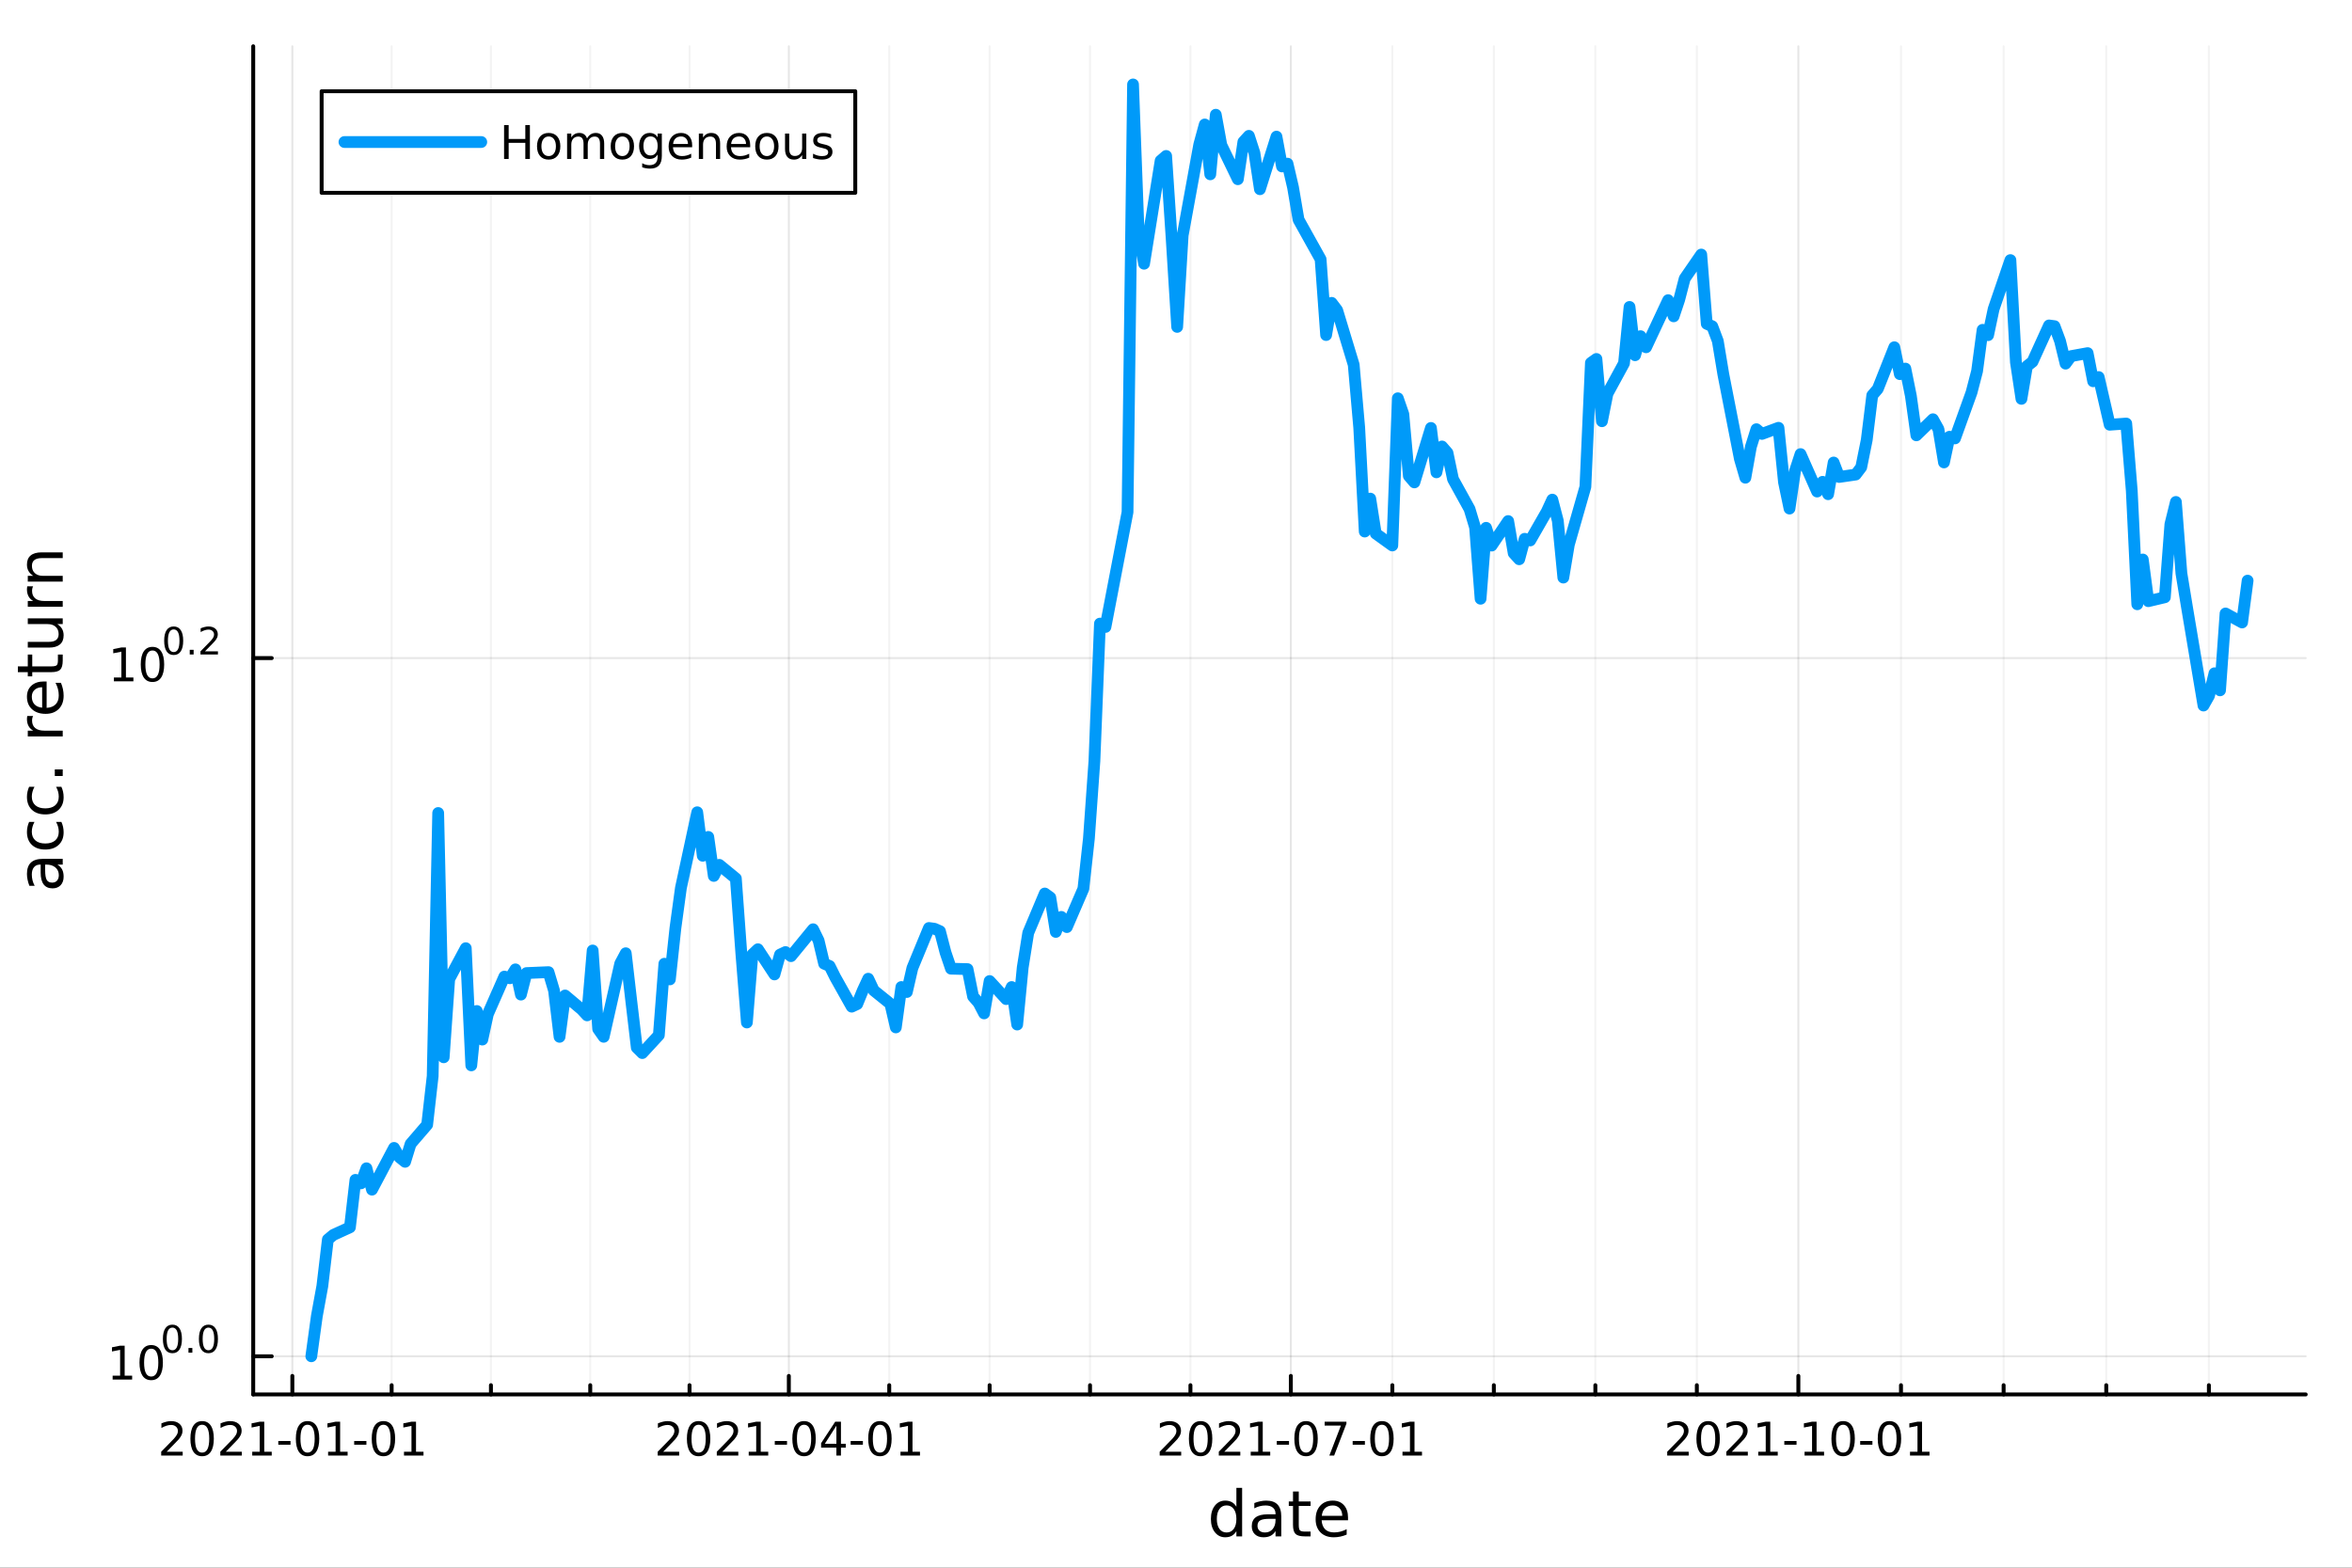 <?xml version="1.0" encoding="utf-8"?>
<svg xmlns="http://www.w3.org/2000/svg" xmlns:xlink="http://www.w3.org/1999/xlink" width="600" height="400" viewBox="0 0 2400 1600">
<rect x="0" y="0" width="2400" height="1600" fill="#333333" stroke="none"/>
<defs>
  <clipPath id="clip190">
    <rect x="0" y="0" width="2400" height="1600"/>
  </clipPath>
</defs>
<path clip-path="url(#clip190)" d="M0 1600 L2400 1600 L2400 0 L0 0  Z" fill="#ffffff" fill-rule="evenodd" fill-opacity="1"/>
<defs>
  <clipPath id="clip191">
    <rect x="480" y="0" width="1681" height="1600"/>
  </clipPath>
</defs>
<path clip-path="url(#clip190)" d="M258.387 1423.18 L2352.76 1423.18 L2352.76 47.244 L258.387 47.244  Z" fill="#ffffff" fill-rule="evenodd" fill-opacity="1"/>
<defs>
  <clipPath id="clip192">
    <rect x="258" y="47" width="2095" height="1377"/>
  </clipPath>
</defs>
<polyline clip-path="url(#clip192)" style="stroke:#000000; stroke-linecap:round; stroke-linejoin:round; stroke-width:2; stroke-opacity:0.1; fill:none" points="298.312,1423.18 298.312,47.244 "/>
<polyline clip-path="url(#clip192)" style="stroke:#000000; stroke-linecap:round; stroke-linejoin:round; stroke-width:2; stroke-opacity:0.1; fill:none" points="804.932,1423.18 804.932,47.244 "/>
<polyline clip-path="url(#clip192)" style="stroke:#000000; stroke-linecap:round; stroke-linejoin:round; stroke-width:2; stroke-opacity:0.1; fill:none" points="1317.18,1423.18 1317.18,47.244 "/>
<polyline clip-path="url(#clip192)" style="stroke:#000000; stroke-linecap:round; stroke-linejoin:round; stroke-width:2; stroke-opacity:0.1; fill:none" points="1835.06,1423.18 1835.06,47.244 "/>
<polyline clip-path="url(#clip192)" style="stroke:#000000; stroke-linecap:round; stroke-linejoin:round; stroke-width:2; stroke-opacity:0.05; fill:none" points="399.636,1423.18 399.636,47.244 "/>
<polyline clip-path="url(#clip192)" style="stroke:#000000; stroke-linecap:round; stroke-linejoin:round; stroke-width:2; stroke-opacity:0.05; fill:none" points="500.96,1423.18 500.96,47.244 "/>
<polyline clip-path="url(#clip192)" style="stroke:#000000; stroke-linecap:round; stroke-linejoin:round; stroke-width:2; stroke-opacity:0.05; fill:none" points="602.284,1423.18 602.284,47.244 "/>
<polyline clip-path="url(#clip192)" style="stroke:#000000; stroke-linecap:round; stroke-linejoin:round; stroke-width:2; stroke-opacity:0.05; fill:none" points="703.608,1423.18 703.608,47.244 "/>
<polyline clip-path="url(#clip192)" style="stroke:#000000; stroke-linecap:round; stroke-linejoin:round; stroke-width:2; stroke-opacity:0.05; fill:none" points="907.382,1423.18 907.382,47.244 "/>
<polyline clip-path="url(#clip192)" style="stroke:#000000; stroke-linecap:round; stroke-linejoin:round; stroke-width:2; stroke-opacity:0.05; fill:none" points="1009.83,1423.18 1009.83,47.244 "/>
<polyline clip-path="url(#clip192)" style="stroke:#000000; stroke-linecap:round; stroke-linejoin:round; stroke-width:2; stroke-opacity:0.05; fill:none" points="1112.28,1423.18 1112.28,47.244 "/>
<polyline clip-path="url(#clip192)" style="stroke:#000000; stroke-linecap:round; stroke-linejoin:round; stroke-width:2; stroke-opacity:0.05; fill:none" points="1214.73,1423.18 1214.73,47.244 "/>
<polyline clip-path="url(#clip192)" style="stroke:#000000; stroke-linecap:round; stroke-linejoin:round; stroke-width:2; stroke-opacity:0.05; fill:none" points="1420.76,1423.18 1420.76,47.244 "/>
<polyline clip-path="url(#clip192)" style="stroke:#000000; stroke-linecap:round; stroke-linejoin:round; stroke-width:2; stroke-opacity:0.05; fill:none" points="1524.33,1423.18 1524.33,47.244 "/>
<polyline clip-path="url(#clip192)" style="stroke:#000000; stroke-linecap:round; stroke-linejoin:round; stroke-width:2; stroke-opacity:0.05; fill:none" points="1627.91,1423.18 1627.91,47.244 "/>
<polyline clip-path="url(#clip192)" style="stroke:#000000; stroke-linecap:round; stroke-linejoin:round; stroke-width:2; stroke-opacity:0.05; fill:none" points="1731.48,1423.18 1731.48,47.244 "/>
<polyline clip-path="url(#clip192)" style="stroke:#000000; stroke-linecap:round; stroke-linejoin:round; stroke-width:2; stroke-opacity:0.05; fill:none" points="1939.79,1423.18 1939.79,47.244 "/>
<polyline clip-path="url(#clip192)" style="stroke:#000000; stroke-linecap:round; stroke-linejoin:round; stroke-width:2; stroke-opacity:0.05; fill:none" points="2044.51,1423.18 2044.51,47.244 "/>
<polyline clip-path="url(#clip192)" style="stroke:#000000; stroke-linecap:round; stroke-linejoin:round; stroke-width:2; stroke-opacity:0.05; fill:none" points="2149.24,1423.18 2149.24,47.244 "/>
<polyline clip-path="url(#clip192)" style="stroke:#000000; stroke-linecap:round; stroke-linejoin:round; stroke-width:2; stroke-opacity:0.05; fill:none" points="2253.97,1423.18 2253.97,47.244 "/>
<polyline clip-path="url(#clip190)" style="stroke:#000000; stroke-linecap:round; stroke-linejoin:round; stroke-width:4; stroke-opacity:1; fill:none" points="258.387,1423.18 2352.76,1423.18 "/>
<polyline clip-path="url(#clip190)" style="stroke:#000000; stroke-linecap:round; stroke-linejoin:round; stroke-width:4; stroke-opacity:1; fill:none" points="298.312,1423.18 298.312,1404.28 "/>
<polyline clip-path="url(#clip190)" style="stroke:#000000; stroke-linecap:round; stroke-linejoin:round; stroke-width:4; stroke-opacity:1; fill:none" points="804.932,1423.18 804.932,1404.28 "/>
<polyline clip-path="url(#clip190)" style="stroke:#000000; stroke-linecap:round; stroke-linejoin:round; stroke-width:4; stroke-opacity:1; fill:none" points="1317.18,1423.18 1317.18,1404.28 "/>
<polyline clip-path="url(#clip190)" style="stroke:#000000; stroke-linecap:round; stroke-linejoin:round; stroke-width:4; stroke-opacity:1; fill:none" points="1835.06,1423.18 1835.06,1404.28 "/>
<polyline clip-path="url(#clip190)" style="stroke:#000000; stroke-linecap:round; stroke-linejoin:round; stroke-width:4; stroke-opacity:1; fill:none" points="399.636,1423.18 399.636,1413.73 "/>
<polyline clip-path="url(#clip190)" style="stroke:#000000; stroke-linecap:round; stroke-linejoin:round; stroke-width:4; stroke-opacity:1; fill:none" points="500.96,1423.18 500.96,1413.73 "/>
<polyline clip-path="url(#clip190)" style="stroke:#000000; stroke-linecap:round; stroke-linejoin:round; stroke-width:4; stroke-opacity:1; fill:none" points="602.284,1423.18 602.284,1413.73 "/>
<polyline clip-path="url(#clip190)" style="stroke:#000000; stroke-linecap:round; stroke-linejoin:round; stroke-width:4; stroke-opacity:1; fill:none" points="703.608,1423.18 703.608,1413.73 "/>
<polyline clip-path="url(#clip190)" style="stroke:#000000; stroke-linecap:round; stroke-linejoin:round; stroke-width:4; stroke-opacity:1; fill:none" points="907.382,1423.18 907.382,1413.73 "/>
<polyline clip-path="url(#clip190)" style="stroke:#000000; stroke-linecap:round; stroke-linejoin:round; stroke-width:4; stroke-opacity:1; fill:none" points="1009.83,1423.18 1009.83,1413.73 "/>
<polyline clip-path="url(#clip190)" style="stroke:#000000; stroke-linecap:round; stroke-linejoin:round; stroke-width:4; stroke-opacity:1; fill:none" points="1112.28,1423.18 1112.28,1413.73 "/>
<polyline clip-path="url(#clip190)" style="stroke:#000000; stroke-linecap:round; stroke-linejoin:round; stroke-width:4; stroke-opacity:1; fill:none" points="1214.73,1423.18 1214.73,1413.73 "/>
<polyline clip-path="url(#clip190)" style="stroke:#000000; stroke-linecap:round; stroke-linejoin:round; stroke-width:4; stroke-opacity:1; fill:none" points="1420.76,1423.18 1420.76,1413.73 "/>
<polyline clip-path="url(#clip190)" style="stroke:#000000; stroke-linecap:round; stroke-linejoin:round; stroke-width:4; stroke-opacity:1; fill:none" points="1524.33,1423.18 1524.33,1413.73 "/>
<polyline clip-path="url(#clip190)" style="stroke:#000000; stroke-linecap:round; stroke-linejoin:round; stroke-width:4; stroke-opacity:1; fill:none" points="1627.91,1423.18 1627.91,1413.73 "/>
<polyline clip-path="url(#clip190)" style="stroke:#000000; stroke-linecap:round; stroke-linejoin:round; stroke-width:4; stroke-opacity:1; fill:none" points="1731.48,1423.18 1731.48,1413.73 "/>
<polyline clip-path="url(#clip190)" style="stroke:#000000; stroke-linecap:round; stroke-linejoin:round; stroke-width:4; stroke-opacity:1; fill:none" points="1939.79,1423.18 1939.79,1413.73 "/>
<polyline clip-path="url(#clip190)" style="stroke:#000000; stroke-linecap:round; stroke-linejoin:round; stroke-width:4; stroke-opacity:1; fill:none" points="2044.51,1423.18 2044.51,1413.73 "/>
<polyline clip-path="url(#clip190)" style="stroke:#000000; stroke-linecap:round; stroke-linejoin:round; stroke-width:4; stroke-opacity:1; fill:none" points="2149.24,1423.18 2149.24,1413.73 "/>
<polyline clip-path="url(#clip190)" style="stroke:#000000; stroke-linecap:round; stroke-linejoin:round; stroke-width:4; stroke-opacity:1; fill:none" points="2253.97,1423.18 2253.97,1413.73 "/>
<path clip-path="url(#clip190)" d="M170.107 1481.64 L186.426 1481.64 L186.426 1485.58 L164.482 1485.58 L164.482 1481.64 Q167.144 1478.89 171.727 1474.26 Q176.333 1469.61 177.514 1468.27 Q179.759 1465.74 180.639 1464.01 Q181.542 1462.25 181.542 1460.56 Q181.542 1457.8 179.597 1456.07 Q177.676 1454.33 174.574 1454.33 Q172.375 1454.33 169.921 1455.09 Q167.491 1455.86 164.713 1457.41 L164.713 1452.69 Q167.537 1451.55 169.991 1450.97 Q172.445 1450.39 174.482 1450.39 Q179.852 1450.39 183.046 1453.08 Q186.241 1455.77 186.241 1460.26 Q186.241 1462.39 185.431 1464.31 Q184.644 1466.2 182.537 1468.8 Q181.958 1469.47 178.857 1472.69 Q175.755 1475.88 170.107 1481.64 Z" fill="#000000" fill-rule="nonzero" fill-opacity="1" /><path clip-path="url(#clip190)" d="M206.241 1454.1 Q202.63 1454.1 200.801 1457.66 Q198.995 1461.2 198.995 1468.33 Q198.995 1475.44 200.801 1479.01 Q202.63 1482.55 206.241 1482.55 Q209.875 1482.55 211.68 1479.01 Q213.509 1475.44 213.509 1468.33 Q213.509 1461.2 211.68 1457.66 Q209.875 1454.1 206.241 1454.1 M206.241 1450.39 Q212.051 1450.39 215.106 1455 Q218.185 1459.58 218.185 1468.33 Q218.185 1477.06 215.106 1481.67 Q212.051 1486.25 206.241 1486.25 Q200.431 1486.25 197.352 1481.67 Q194.296 1477.06 194.296 1468.33 Q194.296 1459.58 197.352 1455 Q200.431 1450.39 206.241 1450.39 Z" fill="#000000" fill-rule="nonzero" fill-opacity="1" /><path clip-path="url(#clip190)" d="M230.43 1481.64 L246.75 1481.64 L246.75 1485.58 L224.805 1485.58 L224.805 1481.64 Q227.467 1478.89 232.051 1474.26 Q236.657 1469.61 237.838 1468.27 Q240.083 1465.74 240.963 1464.01 Q241.866 1462.25 241.866 1460.56 Q241.866 1457.8 239.921 1456.07 Q238 1454.33 234.898 1454.33 Q232.699 1454.33 230.245 1455.09 Q227.815 1455.86 225.037 1457.41 L225.037 1452.69 Q227.861 1451.55 230.315 1450.97 Q232.768 1450.39 234.805 1450.39 Q240.176 1450.39 243.37 1453.08 Q246.565 1455.77 246.565 1460.26 Q246.565 1462.39 245.754 1464.31 Q244.967 1466.2 242.861 1468.8 Q242.282 1469.47 239.18 1472.69 Q236.079 1475.88 230.43 1481.64 Z" fill="#000000" fill-rule="nonzero" fill-opacity="1" /><path clip-path="url(#clip190)" d="M257.375 1481.64 L265.014 1481.64 L265.014 1455.28 L256.703 1456.95 L256.703 1452.69 L264.967 1451.02 L269.643 1451.02 L269.643 1481.64 L277.282 1481.64 L277.282 1485.58 L257.375 1485.58 L257.375 1481.64 Z" fill="#000000" fill-rule="nonzero" fill-opacity="1" /><path clip-path="url(#clip190)" d="M283.972 1470.7 L296.449 1470.7 L296.449 1474.49 L283.972 1474.49 L283.972 1470.7 Z" fill="#000000" fill-rule="nonzero" fill-opacity="1" /><path clip-path="url(#clip190)" d="M313.833 1454.1 Q310.222 1454.1 308.393 1457.66 Q306.587 1461.2 306.587 1468.33 Q306.587 1475.44 308.393 1479.01 Q310.222 1482.55 313.833 1482.55 Q317.467 1482.55 319.273 1479.01 Q321.101 1475.44 321.101 1468.33 Q321.101 1461.2 319.273 1457.66 Q317.467 1454.1 313.833 1454.1 M313.833 1450.39 Q319.643 1450.39 322.698 1455 Q325.777 1459.58 325.777 1468.33 Q325.777 1477.06 322.698 1481.67 Q319.643 1486.25 313.833 1486.25 Q308.023 1486.25 304.944 1481.67 Q301.888 1477.06 301.888 1468.33 Q301.888 1459.58 304.944 1455 Q308.023 1450.39 313.833 1450.39 Z" fill="#000000" fill-rule="nonzero" fill-opacity="1" /><path clip-path="url(#clip190)" d="M334.805 1481.64 L342.444 1481.64 L342.444 1455.28 L334.134 1456.95 L334.134 1452.69 L342.397 1451.02 L347.073 1451.02 L347.073 1481.64 L354.712 1481.64 L354.712 1485.58 L334.805 1485.58 L334.805 1481.64 Z" fill="#000000" fill-rule="nonzero" fill-opacity="1" /><path clip-path="url(#clip190)" d="M361.402 1470.7 L373.879 1470.7 L373.879 1474.49 L361.402 1474.49 L361.402 1470.7 Z" fill="#000000" fill-rule="nonzero" fill-opacity="1" /><path clip-path="url(#clip190)" d="M391.263 1454.1 Q387.652 1454.1 385.823 1457.66 Q384.018 1461.2 384.018 1468.33 Q384.018 1475.44 385.823 1479.01 Q387.652 1482.55 391.263 1482.55 Q394.897 1482.55 396.703 1479.01 Q398.531 1475.44 398.531 1468.33 Q398.531 1461.2 396.703 1457.66 Q394.897 1454.1 391.263 1454.1 M391.263 1450.39 Q397.073 1450.39 400.129 1455 Q403.207 1459.58 403.207 1468.33 Q403.207 1477.06 400.129 1481.67 Q397.073 1486.25 391.263 1486.25 Q385.453 1486.25 382.374 1481.67 Q379.318 1477.06 379.318 1468.33 Q379.318 1459.58 382.374 1455 Q385.453 1450.39 391.263 1450.39 Z" fill="#000000" fill-rule="nonzero" fill-opacity="1" /><path clip-path="url(#clip190)" d="M412.235 1481.64 L419.874 1481.64 L419.874 1455.28 L411.564 1456.95 L411.564 1452.69 L419.828 1451.02 L424.503 1451.02 L424.503 1481.64 L432.142 1481.64 L432.142 1485.58 L412.235 1485.58 L412.235 1481.64 Z" fill="#000000" fill-rule="nonzero" fill-opacity="1" /><path clip-path="url(#clip190)" d="M676.727 1481.64 L693.046 1481.64 L693.046 1485.58 L671.102 1485.58 L671.102 1481.64 Q673.764 1478.89 678.347 1474.26 Q682.954 1469.61 684.134 1468.27 Q686.38 1465.74 687.259 1464.01 Q688.162 1462.25 688.162 1460.56 Q688.162 1457.8 686.218 1456.07 Q684.296 1454.33 681.195 1454.33 Q678.995 1454.33 676.542 1455.09 Q674.111 1455.86 671.333 1457.41 L671.333 1452.69 Q674.158 1451.55 676.611 1450.97 Q679.065 1450.39 681.102 1450.39 Q686.472 1450.39 689.667 1453.08 Q692.861 1455.77 692.861 1460.26 Q692.861 1462.39 692.051 1464.31 Q691.264 1466.2 689.157 1468.8 Q688.579 1469.47 685.477 1472.69 Q682.375 1475.88 676.727 1481.64 Z" fill="#000000" fill-rule="nonzero" fill-opacity="1" /><path clip-path="url(#clip190)" d="M712.861 1454.1 Q709.25 1454.1 707.421 1457.66 Q705.616 1461.2 705.616 1468.33 Q705.616 1475.44 707.421 1479.01 Q709.25 1482.55 712.861 1482.55 Q716.495 1482.55 718.301 1479.01 Q720.13 1475.44 720.13 1468.33 Q720.13 1461.2 718.301 1457.66 Q716.495 1454.1 712.861 1454.1 M712.861 1450.39 Q718.671 1450.39 721.727 1455 Q724.805 1459.58 724.805 1468.33 Q724.805 1477.06 721.727 1481.67 Q718.671 1486.25 712.861 1486.25 Q707.051 1486.25 703.972 1481.67 Q700.917 1477.06 700.917 1468.33 Q700.917 1459.58 703.972 1455 Q707.051 1450.39 712.861 1450.39 Z" fill="#000000" fill-rule="nonzero" fill-opacity="1" /><path clip-path="url(#clip190)" d="M737.051 1481.64 L753.37 1481.64 L753.37 1485.58 L731.426 1485.58 L731.426 1481.64 Q734.088 1478.89 738.671 1474.26 Q743.278 1469.61 744.458 1468.27 Q746.703 1465.74 747.583 1464.01 Q748.486 1462.25 748.486 1460.56 Q748.486 1457.8 746.541 1456.07 Q744.62 1454.33 741.518 1454.33 Q739.319 1454.33 736.866 1455.09 Q734.435 1455.86 731.657 1457.41 L731.657 1452.69 Q734.481 1451.55 736.935 1450.97 Q739.389 1450.39 741.426 1450.39 Q746.796 1450.39 749.99 1453.08 Q753.185 1455.77 753.185 1460.26 Q753.185 1462.39 752.375 1464.31 Q751.588 1466.2 749.481 1468.8 Q748.903 1469.47 745.801 1472.69 Q742.699 1475.88 737.051 1481.64 Z" fill="#000000" fill-rule="nonzero" fill-opacity="1" /><path clip-path="url(#clip190)" d="M763.995 1481.64 L771.634 1481.64 L771.634 1455.28 L763.324 1456.95 L763.324 1452.69 L771.588 1451.02 L776.263 1451.02 L776.263 1481.64 L783.902 1481.64 L783.902 1485.58 L763.995 1485.58 L763.995 1481.64 Z" fill="#000000" fill-rule="nonzero" fill-opacity="1" /><path clip-path="url(#clip190)" d="M790.592 1470.7 L803.069 1470.7 L803.069 1474.49 L790.592 1474.49 L790.592 1470.7 Z" fill="#000000" fill-rule="nonzero" fill-opacity="1" /><path clip-path="url(#clip190)" d="M820.453 1454.1 Q816.842 1454.1 815.013 1457.66 Q813.208 1461.2 813.208 1468.33 Q813.208 1475.44 815.013 1479.01 Q816.842 1482.55 820.453 1482.55 Q824.087 1482.55 825.893 1479.01 Q827.722 1475.44 827.722 1468.33 Q827.722 1461.2 825.893 1457.66 Q824.087 1454.1 820.453 1454.1 M820.453 1450.39 Q826.263 1450.39 829.319 1455 Q832.397 1459.58 832.397 1468.33 Q832.397 1477.06 829.319 1481.67 Q826.263 1486.25 820.453 1486.25 Q814.643 1486.25 811.564 1481.67 Q808.509 1477.06 808.509 1468.33 Q808.509 1459.58 811.564 1455 Q814.643 1450.39 820.453 1450.39 Z" fill="#000000" fill-rule="nonzero" fill-opacity="1" /><path clip-path="url(#clip190)" d="M853.462 1455.09 L841.657 1473.54 L853.462 1473.54 L853.462 1455.09 M852.235 1451.02 L858.115 1451.02 L858.115 1473.54 L863.045 1473.54 L863.045 1477.43 L858.115 1477.43 L858.115 1485.58 L853.462 1485.58 L853.462 1477.43 L837.86 1477.43 L837.86 1472.92 L852.235 1451.02 Z" fill="#000000" fill-rule="nonzero" fill-opacity="1" /><path clip-path="url(#clip190)" d="M868.022 1470.7 L880.499 1470.7 L880.499 1474.49 L868.022 1474.49 L868.022 1470.7 Z" fill="#000000" fill-rule="nonzero" fill-opacity="1" /><path clip-path="url(#clip190)" d="M897.883 1454.1 Q894.272 1454.1 892.443 1457.66 Q890.638 1461.2 890.638 1468.33 Q890.638 1475.44 892.443 1479.01 Q894.272 1482.55 897.883 1482.55 Q901.517 1482.55 903.323 1479.01 Q905.152 1475.44 905.152 1468.33 Q905.152 1461.2 903.323 1457.66 Q901.517 1454.1 897.883 1454.1 M897.883 1450.39 Q903.693 1450.39 906.749 1455 Q909.828 1459.58 909.828 1468.33 Q909.828 1477.06 906.749 1481.67 Q903.693 1486.25 897.883 1486.25 Q892.073 1486.25 888.994 1481.67 Q885.939 1477.06 885.939 1468.33 Q885.939 1459.58 888.994 1455 Q892.073 1450.39 897.883 1450.39 Z" fill="#000000" fill-rule="nonzero" fill-opacity="1" /><path clip-path="url(#clip190)" d="M918.855 1481.64 L926.494 1481.64 L926.494 1455.28 L918.184 1456.95 L918.184 1452.69 L926.448 1451.02 L931.124 1451.02 L931.124 1481.64 L938.763 1481.64 L938.763 1485.58 L918.855 1485.58 L918.855 1481.64 Z" fill="#000000" fill-rule="nonzero" fill-opacity="1" /><path clip-path="url(#clip190)" d="M1188.98 1481.64 L1205.3 1481.64 L1205.3 1485.58 L1183.35 1485.58 L1183.35 1481.64 Q1186.01 1478.89 1190.6 1474.26 Q1195.2 1469.61 1196.38 1468.27 Q1198.63 1465.74 1199.51 1464.01 Q1200.41 1462.25 1200.41 1460.56 Q1200.41 1457.8 1198.47 1456.07 Q1196.55 1454.33 1193.44 1454.33 Q1191.24 1454.33 1188.79 1455.09 Q1186.36 1455.86 1183.58 1457.41 L1183.58 1452.69 Q1186.41 1451.55 1188.86 1450.97 Q1191.31 1450.39 1193.35 1450.39 Q1198.72 1450.39 1201.92 1453.08 Q1205.11 1455.77 1205.11 1460.26 Q1205.11 1462.39 1204.3 1464.31 Q1203.51 1466.2 1201.41 1468.8 Q1200.83 1469.47 1197.73 1472.69 Q1194.62 1475.88 1188.98 1481.64 Z" fill="#000000" fill-rule="nonzero" fill-opacity="1" /><path clip-path="url(#clip190)" d="M1225.11 1454.1 Q1221.5 1454.1 1219.67 1457.66 Q1217.87 1461.2 1217.87 1468.33 Q1217.87 1475.44 1219.67 1479.01 Q1221.5 1482.55 1225.11 1482.55 Q1228.74 1482.55 1230.55 1479.01 Q1232.38 1475.44 1232.38 1468.33 Q1232.38 1461.2 1230.55 1457.66 Q1228.74 1454.1 1225.11 1454.1 M1225.11 1450.39 Q1230.92 1450.39 1233.98 1455 Q1237.05 1459.58 1237.05 1468.33 Q1237.05 1477.06 1233.98 1481.67 Q1230.92 1486.25 1225.11 1486.25 Q1219.3 1486.25 1216.22 1481.67 Q1213.17 1477.06 1213.17 1468.33 Q1213.17 1459.58 1216.22 1455 Q1219.3 1450.39 1225.11 1450.39 Z" fill="#000000" fill-rule="nonzero" fill-opacity="1" /><path clip-path="url(#clip190)" d="M1249.3 1481.64 L1265.62 1481.64 L1265.62 1485.58 L1243.68 1485.58 L1243.68 1481.64 Q1246.34 1478.89 1250.92 1474.26 Q1255.53 1469.61 1256.71 1468.27 Q1258.95 1465.74 1259.83 1464.01 Q1260.74 1462.25 1260.74 1460.56 Q1260.74 1457.8 1258.79 1456.07 Q1256.87 1454.33 1253.77 1454.33 Q1251.57 1454.33 1249.11 1455.09 Q1246.68 1455.86 1243.91 1457.41 L1243.91 1452.69 Q1246.73 1451.55 1249.18 1450.97 Q1251.64 1450.39 1253.68 1450.39 Q1259.05 1450.39 1262.24 1453.08 Q1265.43 1455.77 1265.43 1460.26 Q1265.43 1462.39 1264.62 1464.31 Q1263.84 1466.2 1261.73 1468.8 Q1261.15 1469.47 1258.05 1472.69 Q1254.95 1475.88 1249.3 1481.64 Z" fill="#000000" fill-rule="nonzero" fill-opacity="1" /><path clip-path="url(#clip190)" d="M1276.24 1481.64 L1283.88 1481.64 L1283.88 1455.28 L1275.57 1456.95 L1275.57 1452.69 L1283.84 1451.02 L1288.51 1451.02 L1288.51 1481.64 L1296.15 1481.64 L1296.15 1485.58 L1276.24 1485.58 L1276.24 1481.64 Z" fill="#000000" fill-rule="nonzero" fill-opacity="1" /><path clip-path="url(#clip190)" d="M1302.84 1470.7 L1315.32 1470.7 L1315.32 1474.49 L1302.84 1474.49 L1302.84 1470.7 Z" fill="#000000" fill-rule="nonzero" fill-opacity="1" /><path clip-path="url(#clip190)" d="M1332.7 1454.1 Q1329.09 1454.1 1327.26 1457.66 Q1325.46 1461.2 1325.46 1468.33 Q1325.46 1475.44 1327.26 1479.01 Q1329.09 1482.55 1332.7 1482.55 Q1336.34 1482.55 1338.14 1479.01 Q1339.97 1475.44 1339.97 1468.33 Q1339.97 1461.2 1338.14 1457.66 Q1336.34 1454.1 1332.7 1454.1 M1332.7 1450.39 Q1338.51 1450.39 1341.57 1455 Q1344.65 1459.58 1344.65 1468.33 Q1344.65 1477.06 1341.57 1481.67 Q1338.51 1486.25 1332.7 1486.25 Q1326.89 1486.25 1323.81 1481.67 Q1320.76 1477.06 1320.76 1468.33 Q1320.76 1459.58 1323.81 1455 Q1326.89 1450.39 1332.7 1450.39 Z" fill="#000000" fill-rule="nonzero" fill-opacity="1" /><path clip-path="url(#clip190)" d="M1351.68 1451.02 L1373.91 1451.02 L1373.91 1453.01 L1361.36 1485.58 L1356.48 1485.58 L1368.28 1454.96 L1351.68 1454.96 L1351.68 1451.02 Z" fill="#000000" fill-rule="nonzero" fill-opacity="1" /><path clip-path="url(#clip190)" d="M1380.27 1470.7 L1392.75 1470.7 L1392.75 1474.49 L1380.27 1474.49 L1380.27 1470.7 Z" fill="#000000" fill-rule="nonzero" fill-opacity="1" /><path clip-path="url(#clip190)" d="M1410.13 1454.1 Q1406.52 1454.1 1404.69 1457.66 Q1402.89 1461.2 1402.89 1468.33 Q1402.89 1475.44 1404.69 1479.01 Q1406.52 1482.55 1410.13 1482.55 Q1413.77 1482.55 1415.57 1479.01 Q1417.4 1475.44 1417.4 1468.33 Q1417.4 1461.2 1415.57 1457.66 Q1413.77 1454.1 1410.13 1454.1 M1410.13 1450.39 Q1415.94 1450.39 1419 1455 Q1422.08 1459.58 1422.08 1468.33 Q1422.08 1477.06 1419 1481.67 Q1415.94 1486.25 1410.13 1486.25 Q1404.32 1486.25 1401.24 1481.67 Q1398.19 1477.06 1398.19 1468.33 Q1398.19 1459.58 1401.24 1455 Q1404.32 1450.39 1410.13 1450.39 Z" fill="#000000" fill-rule="nonzero" fill-opacity="1" /><path clip-path="url(#clip190)" d="M1431.1 1481.64 L1438.74 1481.64 L1438.74 1455.28 L1430.43 1456.95 L1430.43 1452.69 L1438.7 1451.02 L1443.37 1451.02 L1443.37 1481.64 L1451.01 1481.64 L1451.01 1485.58 L1431.1 1485.58 L1431.1 1481.64 Z" fill="#000000" fill-rule="nonzero" fill-opacity="1" /><path clip-path="url(#clip190)" d="M1706.85 1481.64 L1723.17 1481.64 L1723.17 1485.58 L1701.23 1485.58 L1701.23 1481.64 Q1703.89 1478.89 1708.48 1474.26 Q1713.08 1469.61 1714.26 1468.27 Q1716.51 1465.74 1717.39 1464.01 Q1718.29 1462.25 1718.29 1460.56 Q1718.29 1457.8 1716.35 1456.07 Q1714.42 1454.33 1711.32 1454.33 Q1709.12 1454.33 1706.67 1455.09 Q1704.24 1455.86 1701.46 1457.41 L1701.46 1452.69 Q1704.29 1451.55 1706.74 1450.97 Q1709.19 1450.39 1711.23 1450.39 Q1716.6 1450.39 1719.79 1453.08 Q1722.99 1455.77 1722.99 1460.26 Q1722.99 1462.39 1722.18 1464.31 Q1721.39 1466.2 1719.29 1468.8 Q1718.71 1469.47 1715.6 1472.69 Q1712.5 1475.88 1706.85 1481.64 Z" fill="#000000" fill-rule="nonzero" fill-opacity="1" /><path clip-path="url(#clip190)" d="M1742.99 1454.1 Q1739.38 1454.1 1737.55 1457.66 Q1735.74 1461.2 1735.74 1468.33 Q1735.74 1475.44 1737.55 1479.01 Q1739.38 1482.55 1742.99 1482.55 Q1746.62 1482.55 1748.43 1479.01 Q1750.26 1475.44 1750.26 1468.33 Q1750.26 1461.2 1748.43 1457.66 Q1746.62 1454.1 1742.99 1454.1 M1742.99 1450.39 Q1748.8 1450.39 1751.85 1455 Q1754.93 1459.58 1754.93 1468.33 Q1754.93 1477.06 1751.85 1481.67 Q1748.8 1486.25 1742.99 1486.25 Q1737.18 1486.25 1734.1 1481.67 Q1731.04 1477.06 1731.04 1468.33 Q1731.04 1459.58 1734.1 1455 Q1737.18 1450.39 1742.99 1450.39 Z" fill="#000000" fill-rule="nonzero" fill-opacity="1" /><path clip-path="url(#clip190)" d="M1767.18 1481.64 L1783.5 1481.64 L1783.5 1485.58 L1761.55 1485.58 L1761.55 1481.64 Q1764.22 1478.89 1768.8 1474.26 Q1773.41 1469.61 1774.59 1468.27 Q1776.83 1465.74 1777.71 1464.01 Q1778.61 1462.25 1778.61 1460.56 Q1778.61 1457.8 1776.67 1456.07 Q1774.75 1454.33 1771.65 1454.33 Q1769.45 1454.33 1766.99 1455.09 Q1764.56 1455.86 1761.79 1457.41 L1761.79 1452.69 Q1764.61 1451.55 1767.06 1450.97 Q1769.52 1450.39 1771.55 1450.39 Q1776.92 1450.39 1780.12 1453.08 Q1783.31 1455.77 1783.31 1460.26 Q1783.31 1462.39 1782.5 1464.31 Q1781.72 1466.2 1779.61 1468.8 Q1779.03 1469.47 1775.93 1472.69 Q1772.83 1475.88 1767.18 1481.64 Z" fill="#000000" fill-rule="nonzero" fill-opacity="1" /><path clip-path="url(#clip190)" d="M1794.12 1481.64 L1801.76 1481.64 L1801.76 1455.28 L1793.45 1456.95 L1793.45 1452.69 L1801.72 1451.02 L1806.39 1451.02 L1806.39 1481.64 L1814.03 1481.64 L1814.03 1485.58 L1794.12 1485.58 L1794.12 1481.64 Z" fill="#000000" fill-rule="nonzero" fill-opacity="1" /><path clip-path="url(#clip190)" d="M1820.72 1470.7 L1833.2 1470.7 L1833.2 1474.49 L1820.72 1474.49 L1820.72 1470.7 Z" fill="#000000" fill-rule="nonzero" fill-opacity="1" /><path clip-path="url(#clip190)" d="M1841.39 1481.64 L1849.03 1481.64 L1849.03 1455.28 L1840.72 1456.95 L1840.72 1452.69 L1848.98 1451.02 L1853.66 1451.02 L1853.66 1481.64 L1861.3 1481.64 L1861.3 1485.58 L1841.39 1485.58 L1841.39 1481.64 Z" fill="#000000" fill-rule="nonzero" fill-opacity="1" /><path clip-path="url(#clip190)" d="M1880.74 1454.1 Q1877.13 1454.1 1875.3 1457.66 Q1873.5 1461.2 1873.5 1468.33 Q1873.5 1475.44 1875.3 1479.01 Q1877.13 1482.55 1880.74 1482.55 Q1884.38 1482.55 1886.18 1479.01 Q1888.01 1475.44 1888.01 1468.33 Q1888.01 1461.2 1886.18 1457.66 Q1884.38 1454.1 1880.74 1454.1 M1880.74 1450.39 Q1886.55 1450.39 1889.61 1455 Q1892.69 1459.58 1892.69 1468.33 Q1892.69 1477.06 1889.61 1481.67 Q1886.55 1486.25 1880.74 1486.25 Q1874.93 1486.25 1871.85 1481.67 Q1868.8 1477.06 1868.8 1468.33 Q1868.8 1459.58 1871.85 1455 Q1874.93 1450.39 1880.74 1450.39 Z" fill="#000000" fill-rule="nonzero" fill-opacity="1" /><path clip-path="url(#clip190)" d="M1898.15 1470.7 L1910.63 1470.7 L1910.63 1474.49 L1898.15 1474.49 L1898.15 1470.7 Z" fill="#000000" fill-rule="nonzero" fill-opacity="1" /><path clip-path="url(#clip190)" d="M1928.01 1454.1 Q1924.4 1454.1 1922.57 1457.66 Q1920.77 1461.2 1920.77 1468.33 Q1920.77 1475.44 1922.57 1479.01 Q1924.4 1482.55 1928.01 1482.55 Q1931.65 1482.55 1933.45 1479.01 Q1935.28 1475.44 1935.28 1468.33 Q1935.28 1461.2 1933.45 1457.66 Q1931.65 1454.1 1928.01 1454.1 M1928.01 1450.39 Q1933.82 1450.39 1936.88 1455 Q1939.96 1459.58 1939.96 1468.33 Q1939.96 1477.06 1936.88 1481.67 Q1933.82 1486.25 1928.01 1486.25 Q1922.2 1486.25 1919.12 1481.67 Q1916.07 1477.06 1916.07 1468.33 Q1916.07 1459.58 1919.12 1455 Q1922.2 1450.39 1928.01 1450.39 Z" fill="#000000" fill-rule="nonzero" fill-opacity="1" /><path clip-path="url(#clip190)" d="M1948.98 1481.64 L1956.62 1481.64 L1956.62 1455.28 L1948.31 1456.95 L1948.31 1452.69 L1956.58 1451.02 L1961.25 1451.02 L1961.25 1481.64 L1968.89 1481.64 L1968.89 1485.58 L1948.98 1485.58 L1948.98 1481.64 Z" fill="#000000" fill-rule="nonzero" fill-opacity="1" /><path clip-path="url(#clip190)" d="M1261.62 1537.81 L1261.62 1518.52 L1267.47 1518.52 L1267.47 1568.04 L1261.62 1568.04 L1261.62 1562.7 Q1259.77 1565.88 1256.94 1567.44 Q1254.14 1568.97 1250.19 1568.97 Q1243.73 1568.97 1239.65 1563.81 Q1235.61 1558.65 1235.61 1550.25 Q1235.61 1541.85 1239.65 1536.69 Q1243.73 1531.54 1250.19 1531.54 Q1254.14 1531.54 1256.94 1533.1 Q1259.77 1534.62 1261.62 1537.81 M1241.66 1550.25 Q1241.66 1556.71 1244.3 1560.4 Q1246.98 1564.07 1251.62 1564.07 Q1256.27 1564.07 1258.94 1560.4 Q1261.62 1556.71 1261.62 1550.25 Q1261.62 1543.79 1258.94 1540.13 Q1256.27 1536.44 1251.62 1536.44 Q1246.98 1536.44 1244.3 1540.13 Q1241.66 1543.79 1241.66 1550.25 Z" fill="#000000" fill-rule="nonzero" fill-opacity="1" /><path clip-path="url(#clip190)" d="M1295.74 1550.12 Q1288.64 1550.12 1285.9 1551.75 Q1283.16 1553.37 1283.16 1557.29 Q1283.16 1560.4 1285.2 1562.25 Q1287.27 1564.07 1290.8 1564.07 Q1295.67 1564.07 1298.6 1560.63 Q1301.56 1557.16 1301.56 1551.43 L1301.56 1550.12 L1295.74 1550.12 M1307.42 1547.71 L1307.42 1568.04 L1301.56 1568.04 L1301.56 1562.63 Q1299.56 1565.88 1296.56 1567.44 Q1293.57 1568.97 1289.24 1568.97 Q1283.77 1568.97 1280.52 1565.91 Q1277.31 1562.82 1277.31 1557.67 Q1277.31 1551.65 1281.32 1548.6 Q1285.36 1545.54 1293.35 1545.54 L1301.56 1545.54 L1301.56 1544.97 Q1301.56 1540.93 1298.89 1538.73 Q1296.25 1536.5 1291.44 1536.5 Q1288.38 1536.5 1285.49 1537.23 Q1282.59 1537.97 1279.92 1539.43 L1279.92 1534.02 Q1283.13 1532.78 1286.16 1532.17 Q1289.18 1531.54 1292.04 1531.54 Q1299.78 1531.54 1303.6 1535.55 Q1307.42 1539.56 1307.42 1547.71 Z" fill="#000000" fill-rule="nonzero" fill-opacity="1" /><path clip-path="url(#clip190)" d="M1325.27 1522.27 L1325.27 1532.4 L1337.34 1532.4 L1337.34 1536.95 L1325.27 1536.95 L1325.27 1556.3 Q1325.27 1560.66 1326.45 1561.9 Q1327.66 1563.14 1331.32 1563.14 L1337.34 1563.14 L1337.34 1568.04 L1331.32 1568.04 Q1324.54 1568.04 1321.96 1565.53 Q1319.39 1562.98 1319.39 1556.3 L1319.39 1536.95 L1315.09 1536.95 L1315.09 1532.4 L1319.39 1532.4 L1319.39 1522.27 L1325.27 1522.27 Z" fill="#000000" fill-rule="nonzero" fill-opacity="1" /><path clip-path="url(#clip190)" d="M1375.53 1548.76 L1375.53 1551.62 L1348.6 1551.62 Q1348.99 1557.67 1352.23 1560.85 Q1355.51 1564 1361.34 1564 Q1364.71 1564 1367.86 1563.17 Q1371.04 1562.35 1374.16 1560.69 L1374.16 1566.23 Q1371.01 1567.57 1367.7 1568.27 Q1364.39 1568.97 1360.99 1568.97 Q1352.46 1568.97 1347.46 1564 Q1342.49 1559.04 1342.49 1550.57 Q1342.49 1541.82 1347.2 1536.69 Q1351.95 1531.54 1359.97 1531.54 Q1367.16 1531.54 1371.33 1536.18 Q1375.53 1540.8 1375.53 1548.76 M1369.67 1547.04 Q1369.61 1542.23 1366.97 1539.37 Q1364.36 1536.5 1360.03 1536.5 Q1355.13 1536.5 1352.17 1539.27 Q1349.24 1542.04 1348.79 1547.07 L1369.67 1547.04 Z" fill="#000000" fill-rule="nonzero" fill-opacity="1" /><polyline clip-path="url(#clip192)" style="stroke:#000000; stroke-linecap:round; stroke-linejoin:round; stroke-width:2; stroke-opacity:0.1; fill:none" points="258.387,1384.24 2352.76,1384.24 "/>
<polyline clip-path="url(#clip192)" style="stroke:#000000; stroke-linecap:round; stroke-linejoin:round; stroke-width:2; stroke-opacity:0.1; fill:none" points="258.387,671.659 2352.76,671.659 "/>
<polyline clip-path="url(#clip190)" style="stroke:#000000; stroke-linecap:round; stroke-linejoin:round; stroke-width:4; stroke-opacity:1; fill:none" points="258.387,1423.18 258.387,47.244 "/>
<polyline clip-path="url(#clip190)" style="stroke:#000000; stroke-linecap:round; stroke-linejoin:round; stroke-width:4; stroke-opacity:1; fill:none" points="258.387,1384.24 277.285,1384.24 "/>
<polyline clip-path="url(#clip190)" style="stroke:#000000; stroke-linecap:round; stroke-linejoin:round; stroke-width:4; stroke-opacity:1; fill:none" points="258.387,671.659 277.285,671.659 "/>
<path clip-path="url(#clip190)" d="M114.931 1404.03 L122.57 1404.03 L122.57 1377.67 L114.26 1379.33 L114.26 1375.07 L122.524 1373.41 L127.2 1373.41 L127.2 1404.03 L134.839 1404.03 L134.839 1407.97 L114.931 1407.97 L114.931 1404.03 Z" fill="#000000" fill-rule="nonzero" fill-opacity="1" /><path clip-path="url(#clip190)" d="M154.283 1376.48 Q150.672 1376.48 148.843 1380.05 Q147.038 1383.59 147.038 1390.72 Q147.038 1397.83 148.843 1401.39 Q150.672 1404.93 154.283 1404.93 Q157.917 1404.93 159.723 1401.39 Q161.552 1397.83 161.552 1390.72 Q161.552 1383.59 159.723 1380.05 Q157.917 1376.48 154.283 1376.48 M154.283 1372.78 Q160.093 1372.78 163.149 1377.39 Q166.227 1381.97 166.227 1390.72 Q166.227 1399.45 163.149 1404.05 Q160.093 1408.64 154.283 1408.64 Q148.473 1408.64 145.394 1404.05 Q142.339 1399.45 142.339 1390.72 Q142.339 1381.97 145.394 1377.39 Q148.473 1372.78 154.283 1372.78 Z" fill="#000000" fill-rule="nonzero" fill-opacity="1" /><path clip-path="url(#clip190)" d="M175.932 1354.98 Q172.998 1354.98 171.512 1357.87 Q170.045 1360.75 170.045 1366.54 Q170.045 1372.32 171.512 1375.21 Q172.998 1378.09 175.932 1378.09 Q178.885 1378.09 180.352 1375.21 Q181.838 1372.32 181.838 1366.54 Q181.838 1360.75 180.352 1357.87 Q178.885 1354.98 175.932 1354.98 M175.932 1351.97 Q180.653 1351.97 183.136 1355.71 Q185.637 1359.43 185.637 1366.54 Q185.637 1373.63 183.136 1377.38 Q180.653 1381.1 175.932 1381.1 Q171.212 1381.1 168.71 1377.38 Q166.227 1373.63 166.227 1366.54 Q166.227 1359.43 168.71 1355.71 Q171.212 1351.97 175.932 1351.97 Z" fill="#000000" fill-rule="nonzero" fill-opacity="1" /><path clip-path="url(#clip190)" d="M192.314 1375.78 L196.282 1375.78 L196.282 1380.56 L192.314 1380.56 L192.314 1375.78 Z" fill="#000000" fill-rule="nonzero" fill-opacity="1" /><path clip-path="url(#clip190)" d="M212.683 1354.98 Q209.749 1354.98 208.263 1357.87 Q206.796 1360.75 206.796 1366.54 Q206.796 1372.32 208.263 1375.21 Q209.749 1378.09 212.683 1378.09 Q215.635 1378.09 217.102 1375.21 Q218.588 1372.32 218.588 1366.54 Q218.588 1360.75 217.102 1357.87 Q215.635 1354.98 212.683 1354.98 M212.683 1351.97 Q217.403 1351.97 219.886 1355.71 Q222.387 1359.43 222.387 1366.54 Q222.387 1373.63 219.886 1377.38 Q217.403 1381.1 212.683 1381.1 Q207.962 1381.1 205.46 1377.38 Q202.978 1373.63 202.978 1366.54 Q202.978 1359.43 205.46 1355.71 Q207.962 1351.97 212.683 1351.97 Z" fill="#000000" fill-rule="nonzero" fill-opacity="1" /><path clip-path="url(#clip190)" d="M116.229 691.451 L123.868 691.451 L123.868 665.086 L115.558 666.752 L115.558 662.493 L123.822 660.826 L128.498 660.826 L128.498 691.451 L136.136 691.451 L136.136 695.386 L116.229 695.386 L116.229 691.451 Z" fill="#000000" fill-rule="nonzero" fill-opacity="1" /><path clip-path="url(#clip190)" d="M155.581 663.905 Q151.97 663.905 150.141 667.47 Q148.335 671.011 148.335 678.141 Q148.335 685.247 150.141 688.812 Q151.97 692.354 155.581 692.354 Q159.215 692.354 161.021 688.812 Q162.849 685.247 162.849 678.141 Q162.849 671.011 161.021 667.47 Q159.215 663.905 155.581 663.905 M155.581 660.201 Q161.391 660.201 164.447 664.808 Q167.525 669.391 167.525 678.141 Q167.525 686.868 164.447 691.474 Q161.391 696.058 155.581 696.058 Q149.771 696.058 146.692 691.474 Q143.636 686.868 143.636 678.141 Q143.636 669.391 146.692 664.808 Q149.771 660.201 155.581 660.201 Z" fill="#000000" fill-rule="nonzero" fill-opacity="1" /><path clip-path="url(#clip190)" d="M177.23 642.397 Q174.296 642.397 172.81 645.294 Q171.343 648.171 171.343 653.964 Q171.343 659.738 172.81 662.634 Q174.296 665.512 177.23 665.512 Q180.183 665.512 181.65 662.634 Q183.136 659.738 183.136 653.964 Q183.136 648.171 181.65 645.294 Q180.183 642.397 177.23 642.397 M177.23 639.388 Q181.951 639.388 184.433 643.131 Q186.935 646.855 186.935 653.964 Q186.935 661.055 184.433 664.797 Q181.951 668.521 177.23 668.521 Q172.509 668.521 170.008 664.797 Q167.525 661.055 167.525 653.964 Q167.525 646.855 170.008 643.131 Q172.509 639.388 177.23 639.388 Z" fill="#000000" fill-rule="nonzero" fill-opacity="1" /><path clip-path="url(#clip190)" d="M193.612 663.199 L197.58 663.199 L197.58 667.976 L193.612 667.976 L193.612 663.199 Z" fill="#000000" fill-rule="nonzero" fill-opacity="1" /><path clip-path="url(#clip190)" d="M209.128 664.779 L222.387 664.779 L222.387 667.976 L204.558 667.976 L204.558 664.779 Q206.721 662.54 210.445 658.779 Q214.187 654.999 215.146 653.908 Q216.971 651.858 217.686 650.447 Q218.419 649.018 218.419 647.645 Q218.419 645.407 216.839 643.996 Q215.278 642.585 212.758 642.585 Q210.971 642.585 208.978 643.206 Q207.003 643.827 204.746 645.087 L204.746 641.25 Q207.04 640.328 209.034 639.858 Q211.028 639.388 212.683 639.388 Q217.046 639.388 219.642 641.57 Q222.237 643.751 222.237 647.4 Q222.237 649.13 221.579 650.692 Q220.939 652.234 219.228 654.34 Q218.758 654.886 216.237 657.5 Q213.717 660.095 209.128 664.779 Z" fill="#000000" fill-rule="nonzero" fill-opacity="1" /><path clip-path="url(#clip190)" d="M46.085 888.244 Q46.085 895.341 47.708 898.079 Q49.331 900.816 53.246 900.816 Q56.365 900.816 58.211 898.779 Q60.026 896.71 60.026 893.177 Q60.026 888.307 56.588 885.379 Q53.119 882.419 47.39 882.419 L46.085 882.419 L46.085 888.244 M43.666 876.562 L64.004 876.562 L64.004 882.419 L58.593 882.419 Q61.84 884.424 63.399 887.416 Q64.927 890.408 64.927 894.737 Q64.927 900.211 61.872 903.458 Q58.784 906.672 53.628 906.672 Q47.612 906.672 44.557 902.662 Q41.501 898.62 41.501 890.631 L41.501 882.419 L40.928 882.419 Q36.886 882.419 34.69 885.093 Q32.462 887.734 32.462 892.54 Q32.462 895.596 33.194 898.492 Q33.926 901.389 35.39 904.062 L29.98 904.062 Q28.738 900.848 28.133 897.824 Q27.497 894.8 27.497 891.936 Q27.497 884.201 31.507 880.382 Q35.518 876.562 43.666 876.562 Z" fill="#000000" fill-rule="nonzero" fill-opacity="1" /><path clip-path="url(#clip190)" d="M29.725 838.846 L35.199 838.846 Q33.831 841.328 33.162 843.843 Q32.462 846.325 32.462 848.872 Q32.462 854.569 36.09 857.72 Q39.687 860.871 46.212 860.871 Q52.737 860.871 56.365 857.72 Q59.962 854.569 59.962 848.872 Q59.962 846.325 59.294 843.843 Q58.593 841.328 57.225 838.846 L62.636 838.846 Q63.781 841.296 64.354 843.938 Q64.927 846.548 64.927 849.508 Q64.927 857.561 59.866 862.303 Q54.806 867.046 46.212 867.046 Q37.491 867.046 32.494 862.271 Q27.497 857.465 27.497 849.126 Q27.497 846.421 28.07 843.843 Q28.611 841.265 29.725 838.846 Z" fill="#000000" fill-rule="nonzero" fill-opacity="1" /><path clip-path="url(#clip190)" d="M29.725 803.007 L35.199 803.007 Q33.831 805.489 33.162 808.004 Q32.462 810.486 32.462 813.033 Q32.462 818.73 36.09 821.881 Q39.687 825.032 46.212 825.032 Q52.737 825.032 56.365 821.881 Q59.962 818.73 59.962 813.033 Q59.962 810.486 59.294 808.004 Q58.593 805.489 57.225 803.007 L62.636 803.007 Q63.781 805.458 64.354 808.099 Q64.927 810.709 64.927 813.669 Q64.927 821.722 59.866 826.464 Q54.806 831.207 46.212 831.207 Q37.491 831.207 32.494 826.433 Q27.497 821.626 27.497 813.287 Q27.497 810.582 28.07 808.004 Q28.611 805.426 29.725 803.007 Z" fill="#000000" fill-rule="nonzero" fill-opacity="1" /><path clip-path="url(#clip190)" d="M55.92 791.994 L55.92 785.278 L64.004 785.278 L64.004 791.994 L55.92 791.994 Z" fill="#000000" fill-rule="nonzero" fill-opacity="1" /><path clip-path="url(#clip190)" d="M33.831 730.724 Q33.258 731.711 33.003 732.888 Q32.717 734.034 32.717 735.435 Q32.717 740.4 35.963 743.074 Q39.178 745.715 45.225 745.715 L64.004 745.715 L64.004 751.604 L28.356 751.604 L28.356 745.715 L33.894 745.715 Q30.648 743.869 29.088 740.909 Q27.497 737.949 27.497 733.716 Q27.497 733.111 27.592 732.379 Q27.656 731.647 27.815 730.756 L33.831 730.724 Z" fill="#000000" fill-rule="nonzero" fill-opacity="1" /><path clip-path="url(#clip190)" d="M44.716 695.522 L47.581 695.522 L47.581 722.449 Q53.628 722.067 56.811 718.82 Q59.962 715.542 59.962 709.717 Q59.962 706.343 59.134 703.192 Q58.307 700.01 56.652 696.89 L62.19 696.89 Q63.527 700.041 64.227 703.352 Q64.927 706.662 64.927 710.067 Q64.927 718.597 59.962 723.595 Q54.997 728.56 46.53 728.56 Q37.777 728.56 32.653 723.849 Q27.497 719.107 27.497 711.086 Q27.497 703.893 32.144 699.723 Q36.759 695.522 44.716 695.522 M42.997 701.378 Q38.191 701.442 35.327 704.084 Q32.462 706.694 32.462 711.022 Q32.462 715.924 35.231 718.884 Q38 721.812 43.029 722.258 L42.997 701.378 Z" fill="#000000" fill-rule="nonzero" fill-opacity="1" /><path clip-path="url(#clip190)" d="M18.235 680.117 L28.356 680.117 L28.356 668.054 L32.908 668.054 L32.908 680.117 L52.259 680.117 Q56.62 680.117 57.861 678.939 Q59.103 677.73 59.103 674.069 L59.103 668.054 L64.004 668.054 L64.004 674.069 Q64.004 680.849 61.49 683.427 Q58.943 686.005 52.259 686.005 L32.908 686.005 L32.908 690.302 L28.356 690.302 L28.356 686.005 L18.235 686.005 L18.235 680.117 Z" fill="#000000" fill-rule="nonzero" fill-opacity="1" /><path clip-path="url(#clip190)" d="M49.936 660.956 L28.356 660.956 L28.356 655.1 L49.713 655.1 Q54.774 655.1 57.32 653.126 Q59.835 651.153 59.835 647.206 Q59.835 642.464 56.811 639.726 Q53.787 636.957 48.567 636.957 L28.356 636.957 L28.356 631.101 L64.004 631.101 L64.004 636.957 L58.53 636.957 Q61.776 639.09 63.368 641.923 Q64.927 644.723 64.927 648.447 Q64.927 654.59 61.108 657.773 Q57.288 660.956 49.936 660.956 M27.497 646.219 L27.497 646.219 Z" fill="#000000" fill-rule="nonzero" fill-opacity="1" /><path clip-path="url(#clip190)" d="M33.831 598.381 Q33.258 599.368 33.003 600.545 Q32.717 601.691 32.717 603.092 Q32.717 608.057 35.963 610.731 Q39.178 613.372 45.225 613.372 L64.004 613.372 L64.004 619.261 L28.356 619.261 L28.356 613.372 L33.894 613.372 Q30.648 611.526 29.088 608.566 Q27.497 605.606 27.497 601.373 Q27.497 600.768 27.592 600.036 Q27.656 599.304 27.815 598.413 L33.831 598.381 Z" fill="#000000" fill-rule="nonzero" fill-opacity="1" /><path clip-path="url(#clip190)" d="M42.488 563.752 L64.004 563.752 L64.004 569.608 L42.679 569.608 Q37.618 569.608 35.104 571.581 Q32.589 573.555 32.589 577.502 Q32.589 582.244 35.613 584.981 Q38.637 587.719 43.857 587.719 L64.004 587.719 L64.004 593.607 L28.356 593.607 L28.356 587.719 L33.894 587.719 Q30.68 585.618 29.088 582.785 Q27.497 579.921 27.497 576.197 Q27.497 570.054 31.316 566.903 Q35.104 563.752 42.488 563.752 Z" fill="#000000" fill-rule="nonzero" fill-opacity="1" /><polyline clip-path="url(#clip192)" style="stroke:#009af9; stroke-linecap:round; stroke-linejoin:round; stroke-width:12; stroke-opacity:1; fill:none" points="317.662,1384.24 323.291,1343.35 328.92,1312.56 334.549,1265.04 340.179,1260.36 357.066,1252.62 362.695,1204.17 368.324,1207.76 373.953,1192.37 379.582,1214.18 402.099,1171.57 407.728,1181.2 413.357,1185.76 418.986,1167.52 435.873,1147.9 441.503,1098.33 447.132,829.761 452.761,1079.08 458.39,999.276 475.277,967.74 480.906,1087.33 486.535,1031.84 492.165,1061 497.794,1035.09 514.681,996.714 520.31,998.433 525.939,989.338 531.568,1015.1 537.198,993.131 559.714,992.17 565.343,1011.02 570.972,1058.21 576.601,1016 593.489,1030.22 599.118,1036.3 604.747,970.088 610.376,1050.15 616.005,1058.17 632.892,983.418 638.522,972.89 644.151,1021.54 649.78,1069.21 655.409,1074.79 672.296,1056.47 677.925,983.596 683.555,999.564 689.184,947.363 694.813,906.232 711.466,829.004 717.095,873.411 722.724,854.153 728.353,893.98 733.982,882.679 750.869,896.55 756.498,973.402 762.128,1043.57 767.757,974.136 773.386,968.793 790.273,994.52 795.902,974.308 801.531,971.667 807.16,975.861 829.677,948.404 835.306,959.935 840.935,983.507 846.564,985.926 852.193,997.275 869.081,1027.4 874.71,1024.75 880.339,1010.96 885.968,998.885 891.597,1010.85 908.485,1024.45 914.114,1048.59 919.743,1007.36 925.372,1012.46 931.001,988.011 947.888,947.118 953.517,947.873 959.147,950.391 964.776,972.031 970.405,988.645 987.292,989.085 992.921,1017.02 998.55,1023.49 1004.18,1034.28 1009.81,1001.27 1026.7,1019.7 1032.33,1007.37 1037.95,1045.65 1043.58,987.461 1049.21,952.127 1066.1,911.922 1071.73,915.99 1077.36,951.128 1082.99,935.793 1088.62,946.196 1105.5,907.053 1111.13,855.863 1116.76,776.674 1122.39,636.455 1128.02,639.901 1150.54,522.66 1156.17,86.186 1161.79,236.072 1167.42,269.159 1184.31,164.04 1189.94,159.156 1195.57,243.581 1201.2,333.63 1206.83,240.172 1223.71,147.605 1229.34,127.037 1234.97,177.914 1240.6,117.095 1246.23,147.992 1263.12,182.92 1268.75,144.795 1274.38,138.634 1280.01,156.058 1285.64,193.128 1302.52,139.441 1308.15,169.879 1313.78,167.012 1319.41,191.2 1325.04,224.184 1347.56,264.619 1353.18,341.949 1358.81,309.103 1364.44,316.54 1381.33,372.277 1386.96,436.462 1392.59,542.5 1398.22,508.873 1403.85,544.559 1420.73,556.721 1426.36,406.472 1431.99,422.769 1437.62,485.79 1443.25,492.342 1460.14,436.758 1465.77,482.064 1471.4,455.677 1477.03,462.175 1482.65,488.968 1499.54,519.56 1505.17,538.288 1510.8,611.085 1516.43,538.693 1522.06,556.82 1538.95,531.804 1544.57,564.574 1550.2,570.795 1555.83,549.912 1561.46,551.597 1578.35,522.126 1583.98,509.92 1589.61,531.517 1595.24,589.483 1600.87,555.859 1617.75,496.861 1623.38,370.36 1629.01,366.36 1634.64,429.927 1640.27,401.771 1657.16,370.761 1662.79,313.249 1668.42,362.563 1674.04,343.104 1679.67,354.438 1702.19,306.363 1707.82,322.849 1713.45,305.955 1719.08,284.278 1735.96,259.792 1741.59,330.479 1747.22,333.022 1752.85,347.991 1758.48,381.915 1775.37,468.26 1781,487.562 1786.63,456.017 1792.26,438.048 1797.88,442.865 1814.77,436.605 1820.4,492.125 1826.03,519.055 1831.66,480.72 1837.29,463.443 1854.18,501.672 1859.8,491.73 1865.43,504.395 1871.06,472.05 1876.69,486.799 1893.58,484.332 1899.21,476.88 1904.84,449.02 1910.47,403.477 1916.1,396.949 1932.98,354.398 1938.61,381.866 1944.24,376.177 1949.87,404.057 1955.5,444.3 1972.39,427.888 1978.02,438.018 1983.65,471.965 1989.27,445.736 1994.9,447.436 2011.79,400.505 2017.42,378.801 2023.05,336.616 2028.68,342.076 2034.31,315.44 2051.43,265.445 2057.06,369.697 2062.69,407.075 2068.32,373.655 2073.95,369.278 2090.83,332.151 2096.46,332.893 2102.09,348.037 2107.72,371.13 2113.35,363.472 2130.24,360.396 2135.87,389.122 2141.5,384.825 2152.75,433.486 2169.64,432.268 2175.27,500.818 2180.9,616.728 2186.53,571.032 2192.16,613.566 2209.04,609.564 2214.67,535.104 2220.3,512.293 2225.93,585.151 2231.56,619.393 2248.45,720.078 2254.08,710.137 2259.71,687.141 2265.34,704.574 2270.96,626.111 2287.85,635.306 2293.48,592.594 "/>
<path clip-path="url(#clip190)" d="M328.2 196.789 L872.727 196.789 L872.727 93.109 L328.2 93.109  Z" fill="#ffffff" fill-rule="evenodd" fill-opacity="1"/>
<polyline clip-path="url(#clip190)" style="stroke:#000000; stroke-linecap:round; stroke-linejoin:round; stroke-width:4; stroke-opacity:1; fill:none" points="328.2,196.789 872.727,196.789 872.727,93.109 328.2,93.109 328.2,196.789 "/>
<polyline clip-path="url(#clip190)" style="stroke:#009af9; stroke-linecap:round; stroke-linejoin:round; stroke-width:12; stroke-opacity:1; fill:none" points="351.471,144.949 491.095,144.949 "/>
<path clip-path="url(#clip190)" d="M514.366 127.669 L519.042 127.669 L519.042 141.835 L536.032 141.835 L536.032 127.669 L540.708 127.669 L540.708 162.229 L536.032 162.229 L536.032 145.77 L519.042 145.77 L519.042 162.229 L514.366 162.229 L514.366 127.669 Z" fill="#000000" fill-rule="nonzero" fill-opacity="1" /><path clip-path="url(#clip190)" d="M559.875 139.289 Q556.449 139.289 554.458 141.974 Q552.467 144.636 552.467 149.289 Q552.467 153.942 554.435 156.627 Q556.426 159.289 559.875 159.289 Q563.278 159.289 565.268 156.604 Q567.259 153.918 567.259 149.289 Q567.259 144.682 565.268 141.997 Q563.278 139.289 559.875 139.289 M559.875 135.678 Q565.43 135.678 568.602 139.289 Q571.773 142.9 571.773 149.289 Q571.773 155.655 568.602 159.289 Q565.43 162.9 559.875 162.9 Q554.296 162.9 551.125 159.289 Q547.977 155.655 547.977 149.289 Q547.977 142.9 551.125 139.289 Q554.296 135.678 559.875 135.678 Z" fill="#000000" fill-rule="nonzero" fill-opacity="1" /><path clip-path="url(#clip190)" d="M599.018 141.28 Q600.615 138.409 602.838 137.044 Q605.06 135.678 608.069 135.678 Q612.12 135.678 614.319 138.525 Q616.518 141.349 616.518 146.581 L616.518 162.229 L612.236 162.229 L612.236 146.719 Q612.236 142.993 610.916 141.187 Q609.597 139.382 606.888 139.382 Q603.578 139.382 601.657 141.581 Q599.736 143.78 599.736 147.576 L599.736 162.229 L595.453 162.229 L595.453 146.719 Q595.453 142.969 594.134 141.187 Q592.814 139.382 590.06 139.382 Q586.796 139.382 584.875 141.604 Q582.953 143.803 582.953 147.576 L582.953 162.229 L578.671 162.229 L578.671 136.303 L582.953 136.303 L582.953 140.331 Q584.412 137.946 586.449 136.812 Q588.486 135.678 591.287 135.678 Q594.111 135.678 596.078 137.113 Q598.069 138.548 599.018 141.28 Z" fill="#000000" fill-rule="nonzero" fill-opacity="1" /><path clip-path="url(#clip190)" d="M635.06 139.289 Q631.634 139.289 629.643 141.974 Q627.652 144.636 627.652 149.289 Q627.652 153.942 629.62 156.627 Q631.611 159.289 635.06 159.289 Q638.462 159.289 640.453 156.604 Q642.444 153.918 642.444 149.289 Q642.444 144.682 640.453 141.997 Q638.462 139.289 635.06 139.289 M635.06 135.678 Q640.615 135.678 643.786 139.289 Q646.958 142.9 646.958 149.289 Q646.958 155.655 643.786 159.289 Q640.615 162.9 635.06 162.9 Q629.481 162.9 626.31 159.289 Q623.162 155.655 623.162 149.289 Q623.162 142.9 626.31 139.289 Q629.481 135.678 635.06 135.678 Z" fill="#000000" fill-rule="nonzero" fill-opacity="1" /><path clip-path="url(#clip190)" d="M671.078 148.965 Q671.078 144.335 669.157 141.789 Q667.259 139.243 663.809 139.243 Q660.384 139.243 658.462 141.789 Q656.564 144.335 656.564 148.965 Q656.564 153.571 658.462 156.118 Q660.384 158.664 663.809 158.664 Q667.259 158.664 669.157 156.118 Q671.078 153.571 671.078 148.965 M675.337 159.011 Q675.337 165.631 672.397 168.849 Q669.458 172.09 663.393 172.09 Q661.147 172.09 659.157 171.742 Q657.166 171.418 655.291 170.724 L655.291 166.58 Q657.166 167.599 658.995 168.085 Q660.823 168.571 662.722 168.571 Q666.911 168.571 668.995 166.372 Q671.078 164.196 671.078 159.775 L671.078 157.668 Q669.759 159.96 667.698 161.094 Q665.638 162.229 662.768 162.229 Q657.999 162.229 655.083 158.594 Q652.166 154.96 652.166 148.965 Q652.166 142.946 655.083 139.312 Q657.999 135.678 662.768 135.678 Q665.638 135.678 667.698 136.812 Q669.759 137.946 671.078 140.238 L671.078 136.303 L675.337 136.303 L675.337 159.011 Z" fill="#000000" fill-rule="nonzero" fill-opacity="1" /><path clip-path="url(#clip190)" d="M706.286 148.201 L706.286 150.284 L686.703 150.284 Q686.981 154.682 689.342 156.997 Q691.726 159.289 695.962 159.289 Q698.416 159.289 700.707 158.687 Q703.022 158.085 705.291 156.881 L705.291 160.909 Q702.999 161.881 700.592 162.391 Q698.184 162.9 695.707 162.9 Q689.504 162.9 685.87 159.289 Q682.258 155.678 682.258 149.52 Q682.258 143.155 685.684 139.428 Q689.133 135.678 694.967 135.678 Q700.198 135.678 703.231 139.057 Q706.286 142.414 706.286 148.201 M702.027 146.951 Q701.981 143.456 700.059 141.372 Q698.161 139.289 695.013 139.289 Q691.448 139.289 689.295 141.303 Q687.166 143.317 686.842 146.974 L702.027 146.951 Z" fill="#000000" fill-rule="nonzero" fill-opacity="1" /><path clip-path="url(#clip190)" d="M734.828 146.581 L734.828 162.229 L730.568 162.229 L730.568 146.719 Q730.568 143.039 729.133 141.21 Q727.698 139.382 724.828 139.382 Q721.379 139.382 719.388 141.581 Q717.397 143.78 717.397 147.576 L717.397 162.229 L713.115 162.229 L713.115 136.303 L717.397 136.303 L717.397 140.331 Q718.925 137.993 720.985 136.835 Q723.068 135.678 725.777 135.678 Q730.244 135.678 732.536 138.456 Q734.828 141.21 734.828 146.581 Z" fill="#000000" fill-rule="nonzero" fill-opacity="1" /><path clip-path="url(#clip190)" d="M765.499 148.201 L765.499 150.284 L745.916 150.284 Q746.193 154.682 748.554 156.997 Q750.939 159.289 755.175 159.289 Q757.628 159.289 759.92 158.687 Q762.235 158.085 764.503 156.881 L764.503 160.909 Q762.212 161.881 759.804 162.391 Q757.397 162.9 754.92 162.9 Q748.716 162.9 745.082 159.289 Q741.471 155.678 741.471 149.52 Q741.471 143.155 744.897 139.428 Q748.346 135.678 754.179 135.678 Q759.411 135.678 762.443 139.057 Q765.499 142.414 765.499 148.201 M761.24 146.951 Q761.193 143.456 759.272 141.372 Q757.374 139.289 754.226 139.289 Q750.661 139.289 748.508 141.303 Q746.378 143.317 746.054 146.974 L761.24 146.951 Z" fill="#000000" fill-rule="nonzero" fill-opacity="1" /><path clip-path="url(#clip190)" d="M782.536 139.289 Q779.11 139.289 777.119 141.974 Q775.128 144.636 775.128 149.289 Q775.128 153.942 777.096 156.627 Q779.087 159.289 782.536 159.289 Q785.938 159.289 787.929 156.604 Q789.92 153.918 789.92 149.289 Q789.92 144.682 787.929 141.997 Q785.938 139.289 782.536 139.289 M782.536 135.678 Q788.091 135.678 791.263 139.289 Q794.434 142.9 794.434 149.289 Q794.434 155.655 791.263 159.289 Q788.091 162.9 782.536 162.9 Q776.957 162.9 773.786 159.289 Q770.638 155.655 770.638 149.289 Q770.638 142.9 773.786 139.289 Q776.957 135.678 782.536 135.678 Z" fill="#000000" fill-rule="nonzero" fill-opacity="1" /><path clip-path="url(#clip190)" d="M801.054 151.997 L801.054 136.303 L805.313 136.303 L805.313 151.835 Q805.313 155.516 806.749 157.368 Q808.184 159.196 811.054 159.196 Q814.503 159.196 816.494 156.997 Q818.508 154.798 818.508 151.002 L818.508 136.303 L822.767 136.303 L822.767 162.229 L818.508 162.229 L818.508 158.247 Q816.957 160.608 814.897 161.766 Q812.86 162.9 810.151 162.9 Q805.684 162.9 803.369 160.122 Q801.054 157.344 801.054 151.997 M811.772 135.678 L811.772 135.678 Z" fill="#000000" fill-rule="nonzero" fill-opacity="1" /><path clip-path="url(#clip190)" d="M848.068 137.067 L848.068 141.094 Q846.262 140.169 844.318 139.706 Q842.373 139.243 840.29 139.243 Q837.119 139.243 835.522 140.215 Q833.947 141.187 833.947 143.131 Q833.947 144.613 835.082 145.469 Q836.216 146.303 839.642 147.067 L841.1 147.391 Q845.637 148.363 847.535 150.145 Q849.457 151.905 849.457 155.076 Q849.457 158.687 846.586 160.793 Q843.739 162.9 838.739 162.9 Q836.656 162.9 834.387 162.483 Q832.142 162.09 829.642 161.28 L829.642 156.881 Q832.003 158.108 834.295 158.733 Q836.586 159.335 838.832 159.335 Q841.841 159.335 843.461 158.317 Q845.082 157.275 845.082 155.4 Q845.082 153.664 843.901 152.738 Q842.744 151.812 838.785 150.956 L837.304 150.608 Q833.346 149.775 831.586 148.062 Q829.827 146.326 829.827 143.317 Q829.827 139.659 832.42 137.669 Q835.012 135.678 839.781 135.678 Q842.142 135.678 844.225 136.025 Q846.309 136.372 848.068 137.067 Z" fill="#000000" fill-rule="nonzero" fill-opacity="1" /></svg>
